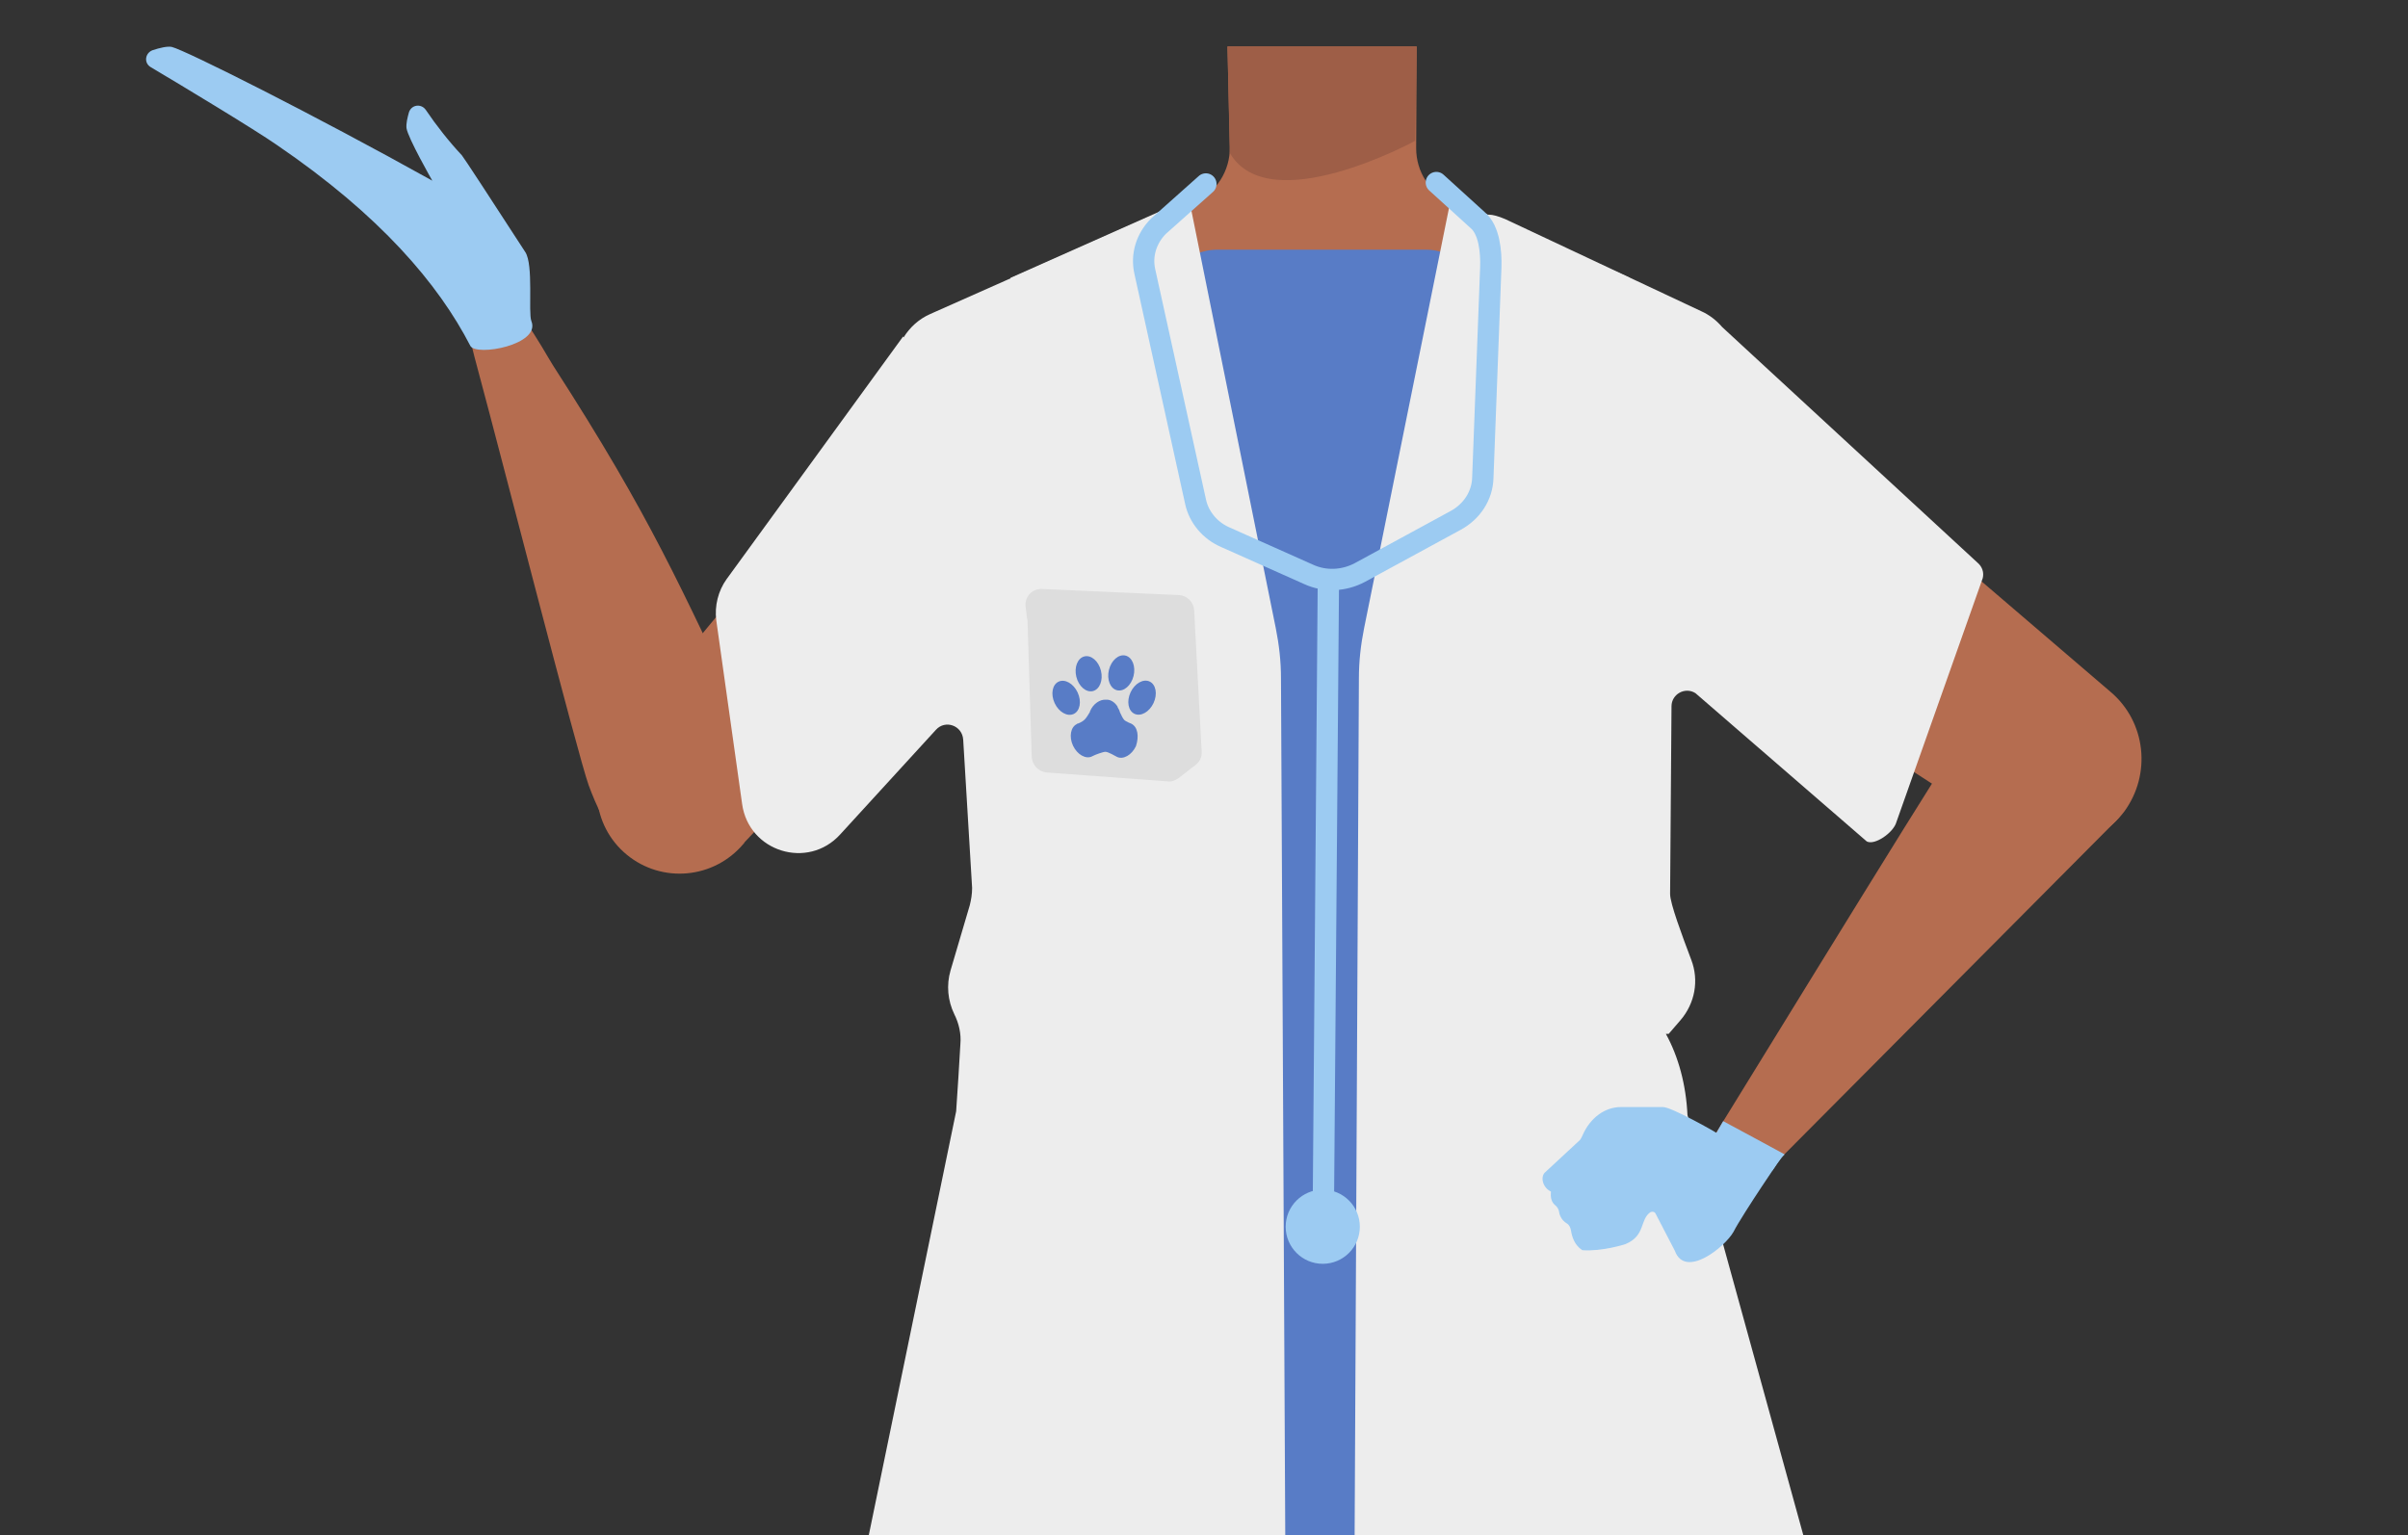 <?xml version="1.0" encoding="utf-8"?>
<!-- Generator: Adobe Illustrator 26.0.3, SVG Export Plug-In . SVG Version: 6.00 Build 0)  -->
<svg version="1.1" id="Layer_1" xmlns="http://www.w3.org/2000/svg" xmlns:xlink="http://www.w3.org/1999/xlink" x="0px" y="0px"
	 viewBox="0 0 513 327.1" style="enable-background:new 0 0 513 327.1;" xml:space="preserve">
<rect x="0" y="0" width="513" height="327.1" fill="#333333" stroke="none"/>
<style type="text/css">
	.st0{fill:#B56D50;}
	.st1{fill:#9CCBF2;}
	.st2{fill:#9E5E47;}
	.st3{fill:#EDEDED;}
	.st4{fill:#587CC6;}
	.st5{fill:#DDDDDD;}
	.st6{fill:none;stroke:#9CCBF2;stroke-width:4.542;stroke-linecap:round;stroke-miterlimit:10;}
</style>
<g>
	<path class="st0" d="M205.4,90.8l7.9,18.4l135.6,2.4l6.1-16.4c0.5-1.3,2.4-0.7,2.1,0.6l-8.1,30.7l77.6,50.2
		c8.2,6,19.7,4.4,25.9-3.7c5.9-8,4.7-19.2-2.9-25.6L391,97.2l-24.3-25.8c-1.5-1.6-3.3-2.9-5.3-3.8l-14-6.2"/>
	<path class="st0" d="M347.7,60.3l-38.6-17.2c-4.5-2-7.4-6.5-7.4-11.5l0.1-21.7h-40.3l0.5,21.4c0.1,5.1-2.9,9.8-7.6,11.8l-30.6,13.1
		l-2.5,87.6h83.5L347.7,60.3z"/>
	<path class="st0" d="M223.7,57.3l-27.2,11.6c-0.2,0.1-0.3,0.2-0.5,0.4l-21.2,35.3l-43.6,52.7c-6.2,7.5-5.2,18.6,2.3,24.8
		c7.5,6.2,18.6,5.2,24.9-2.3c0.1-0.1,0.2-0.2,0.2-0.3l54.7-58.2l-9.8-29.9c-0.4-1.2,1.4-1.9,1.9-0.7"/>
	<path class="st0" d="M144.5,182.4c-10.6,3.5-15.8-6.2-19.1-15.1c-2.3-6.4-18.7-70.4-23.4-87.8c-2.6-9.8-4.3-15,1.4-17.1
		c5.1-1.9,12.3,12.2,14.5,15.6c20.9,32.4,26.9,46.7,41.4,77.1C167.4,172.4,148.2,181.2,144.5,182.4z"/>
	<path class="st1" d="M98.4,33.1c-2.8-3-5.4-6.3-7.7-9.7c-1-1.4-3.1-1.1-3.6,0.6c-0.3,1.1-0.6,2.3-0.5,3.3
		c0.3,2.1,5.5,11.2,5.5,11.2l0,0C66.8,24.4,39.5,10.7,36.6,10c-0.9-0.2-2.6,0.2-4.1,0.7c-1.6,0.6-1.9,2.7-0.4,3.6
		c6.9,4.1,22,13.2,26.9,16.6c22,15,34.4,29.6,41.2,42.8c1.2,2.3,15.1-0.2,13-5.3c-0.7-1.8,0.5-12-1.3-14.7
		C104.9,42.9,98.7,33.4,98.4,33.1z"/>
	<path class="st2" d="M261.5,9.9h40.3L301.5,30c0,0-31.1,17-39.5,2.6C262,32.7,261.5,9.9,261.5,9.9z"/>
	<path class="st3" d="M404,175.2l18.4-52c0.3-1.2-0.1-2.4-1-3.2l-54.5-50.3l0,0c-1.2-1.4-2.7-2.6-4.5-3.4l-41.7-19.6
		c-6.1-2.6-5.9,0.3-8.7,6.1c-0.1,0.3-0.3,0.5-0.5,0.8l-17.3,19.6c-0.2,0.2-0.3,0.4-0.4,0.6c-4.6,8.7-17,8.9-22.1,0.6
		c-0.3-0.4-0.6-0.8-1-1.1l-19.3-13.4c-0.5-0.4-1-0.9-1.2-1.5c-2.4-5.9-0.5-14.4-6.3-11.8l-45.7,20.3c-2.5,1.1-4.4,2.9-5.7,5
		l-0.1-0.2l-37.6,51.7c-1.8,2.5-2.6,5.7-2.2,8.8l5.5,39.1c1.4,10.2,14,14.1,20.9,6.5l20.4-22.3c2-2.2,5.6-0.9,5.8,2.1l1.9,31.6
		c0,1.3-0.2,2.5-0.5,3.7l-4.1,13.9c-0.9,3.1-0.6,6.4,0.8,9.3c1,2,1.5,4.2,1.3,6.4c-0.2,3.8-0.6,9.9-0.9,14.3l-21.8,105.8
		c-0.4,5.7,3,11,8.4,12.8c0.1,0.1,0.3,0.1,0.5,0.1l24.6,5.3c25.9,5.6,68.7,5.7,94.7,0.3c16.6-3.4,58.1-7.1,67.6-9.3
		c5.9-1.4,10-6.9,9.7-13l-27.9-101.2c-0.3-6.4-1.9-12.4-4.6-17.3h0.6l2.5-2.9c3.1-3.6,4-8.5,2.3-12.9c-2-5.3-4.5-12-4.5-14
		c0.1-13.4,0.2-28.6,0.3-40c0-2.6,2.9-4.2,5.1-2.8l36.5,31.6C399.4,180.2,403.4,177.4,404,175.2z"/>
	<path class="st0" d="M451,174.7l-84.3,84.8c-1.4,1.4-3.2,2.5-5.1,2.9c-8.2,1.9-6.2-3.9-5.1-6.2c0.2-0.4,0.4-0.8,0.7-1.2
		c3.8-6,55.8-90.9,57.5-92.8c1.6-1.7,7-8.2,9-10.6c0.5-0.6,1.1-1.2,1.7-1.7l0.4-0.4c6.6-5.6,16.3-5.6,23-0.1l0,0
		c6.7,5.6,8.5,15.2,4.1,22.8l0,0C452.3,172.9,451.7,173.9,451,174.7z"/>
	<path class="st4" d="M303.7,364.4h-44.3c-6.6,0-12-5.4-12-12V65.2c0-6.6,5.4-12,12-12h44.3c6.6,0,12,5.4,12,12v287.2
		C315.7,359,310.3,364.4,303.7,364.4z"/>
	<path class="st3" d="M308.8,43.8l-18.2,90.1c-0.7,3.5-1.1,7-1.1,10.6l-1.1,220.4c0,3,2.8,5.2,5.7,4.6l61.6-15.1l-8.5-295.2
		L310.8,43C309.9,42.5,309,42.9,308.8,43.8z"/>
	<path class="st1" d="M377.6,249.4c0,0,1.7-2.6,2.6-3.4c0.1,0-13.1-7.1-13.1-7.1l-1.5,2.6"/>
	<path class="st3" d="M253.6,43.8l18.2,90.1c0.7,3.5,1.1,7,1.1,10.6l1.1,220.4c0,3-2.8,5.2-5.7,4.6l-61.9-14.1l8.9-296.2L251.7,43
		C252.5,42.5,253.5,42.9,253.6,43.8z"/>
	<path class="st5" d="M218.9,132.2l0.9,29.1c0.1,1.7,1.4,3.1,3.1,3.3l25.9,1.9c0.8,0.1,1.6-0.2,2.3-0.7l3.6-2.8
		c0.9-0.7,1.4-1.7,1.3-2.9l-1.6-30.1c-0.1-1.7-1.5-3.1-3.2-3.2l-29.2-1.3c-2.1-0.1-3.8,1.7-3.5,3.8l0.3,2.5
		C218.9,131.9,218.9,132.1,218.9,132.2z"/>
	<path class="st1" d="M380,245.9c-0.2-0.2-12.9-3.8-12.9-3.8c-0.1,0-0.3,0-0.4-0.1c-1.4-0.9-10.6-6.1-12.4-6.1h-9
		c-3.4,0-6.5,2.3-8.1,5.9c-0.3,0.7-0.6,1.2-0.8,1.3l-6.9,6.4l-0.2,0.2c-0.6,0.4-0.8,1.3-0.6,2.1c0.2,0.8,0.7,1.6,1.7,2.1
		c0.1,0.1-0.4,1.8,0.9,2.9c0.4,0.3,0.7,0.8,0.8,1.2c0.1,0.8,0.5,2,1.7,2.7c0.5,0.3,0.8,0.9,0.9,1.6c0.2,1.2,0.7,3,2.4,4.1
		c4.2,0.3,8.9-1.2,9.2-1.3c4.3-1.8,3-5.2,5.3-6.8c0.4-0.2,0.9-0.1,1.1,0.3l4.1,7.9c2.2,6.1,10.7-0.8,12.5-4
		C371.3,258.6,380,245.9,380,245.9z"/>
	<g>
		<ellipse transform="matrix(0.972 -0.237 0.237 0.972 -27.395 59.021)" class="st4" cx="231.8" cy="143.5" rx="2.7" ry="3.8"/>
		
			<ellipse transform="matrix(0.906 -0.423 0.423 0.906 -41.569 110.167)" class="st4" cx="227.2" cy="148.6" rx="2.7" ry="3.8"/>
		<ellipse transform="matrix(0.237 -0.972 0.972 0.237 42.794 341.493)" class="st4" cx="238.8" cy="143.5" rx="3.8" ry="2.7"/>
		
			<ellipse transform="matrix(0.423 -0.906 0.906 0.423 5.533 306.242)" class="st4" cx="243.4" cy="148.8" rx="3.8" ry="2.7"/>
		<path class="st4" d="M241,154.2c0,0-1.1-0.4-1.5-0.8c-0.2-0.2-0.6-0.9-0.9-1.6c-0.1-0.4-0.3-0.8-0.5-1.1v-0.1l0,0
			c-0.6-1-1.6-1.6-2.5-1.5c-1.2-0.1-2.7,0.8-3.4,2.5v0.1c-0.3,0.5-0.7,1.2-1.1,1.6c-0.6,0.6-1.5,0.9-1.5,0.9l0,0
			c-0.1,0-0.2,0-0.2,0.1c-1.3,0.6-1.7,2.7-0.8,4.6c0.9,1.9,2.7,2.9,4,2.3c0.1-0.1,0.3-0.1,0.4-0.2c0.4-0.2,2-0.8,2.5-0.8
			c0.6,0,2.1,0.9,2.5,1.1c1.3,0.6,3.1-0.4,4-2.3C242.7,156.9,242.4,154.9,241,154.2z"/>
	</g>
	<path class="st6" d="M256.9,39.2l-10.1,9c-2.6,2.6-3.7,6.2-2.9,9.7l10.8,49c0.7,3.3,3.1,6.2,6.4,7.6l17.7,7.9
		c3.5,1.6,7.5,1.4,10.9-0.4l20.4-11.1c3.5-1.9,5.7-5.3,5.8-9.1l1.7-44.9c0.1-3.2-0.3-7.9-2.8-10l-8.8-8"/>
	<line class="st6" x1="283" y1="123.8" x2="281.9" y2="260.6"/>
	<circle class="st1" cx="281.8" cy="261.4" r="7.9"/>
</g>
</svg>
